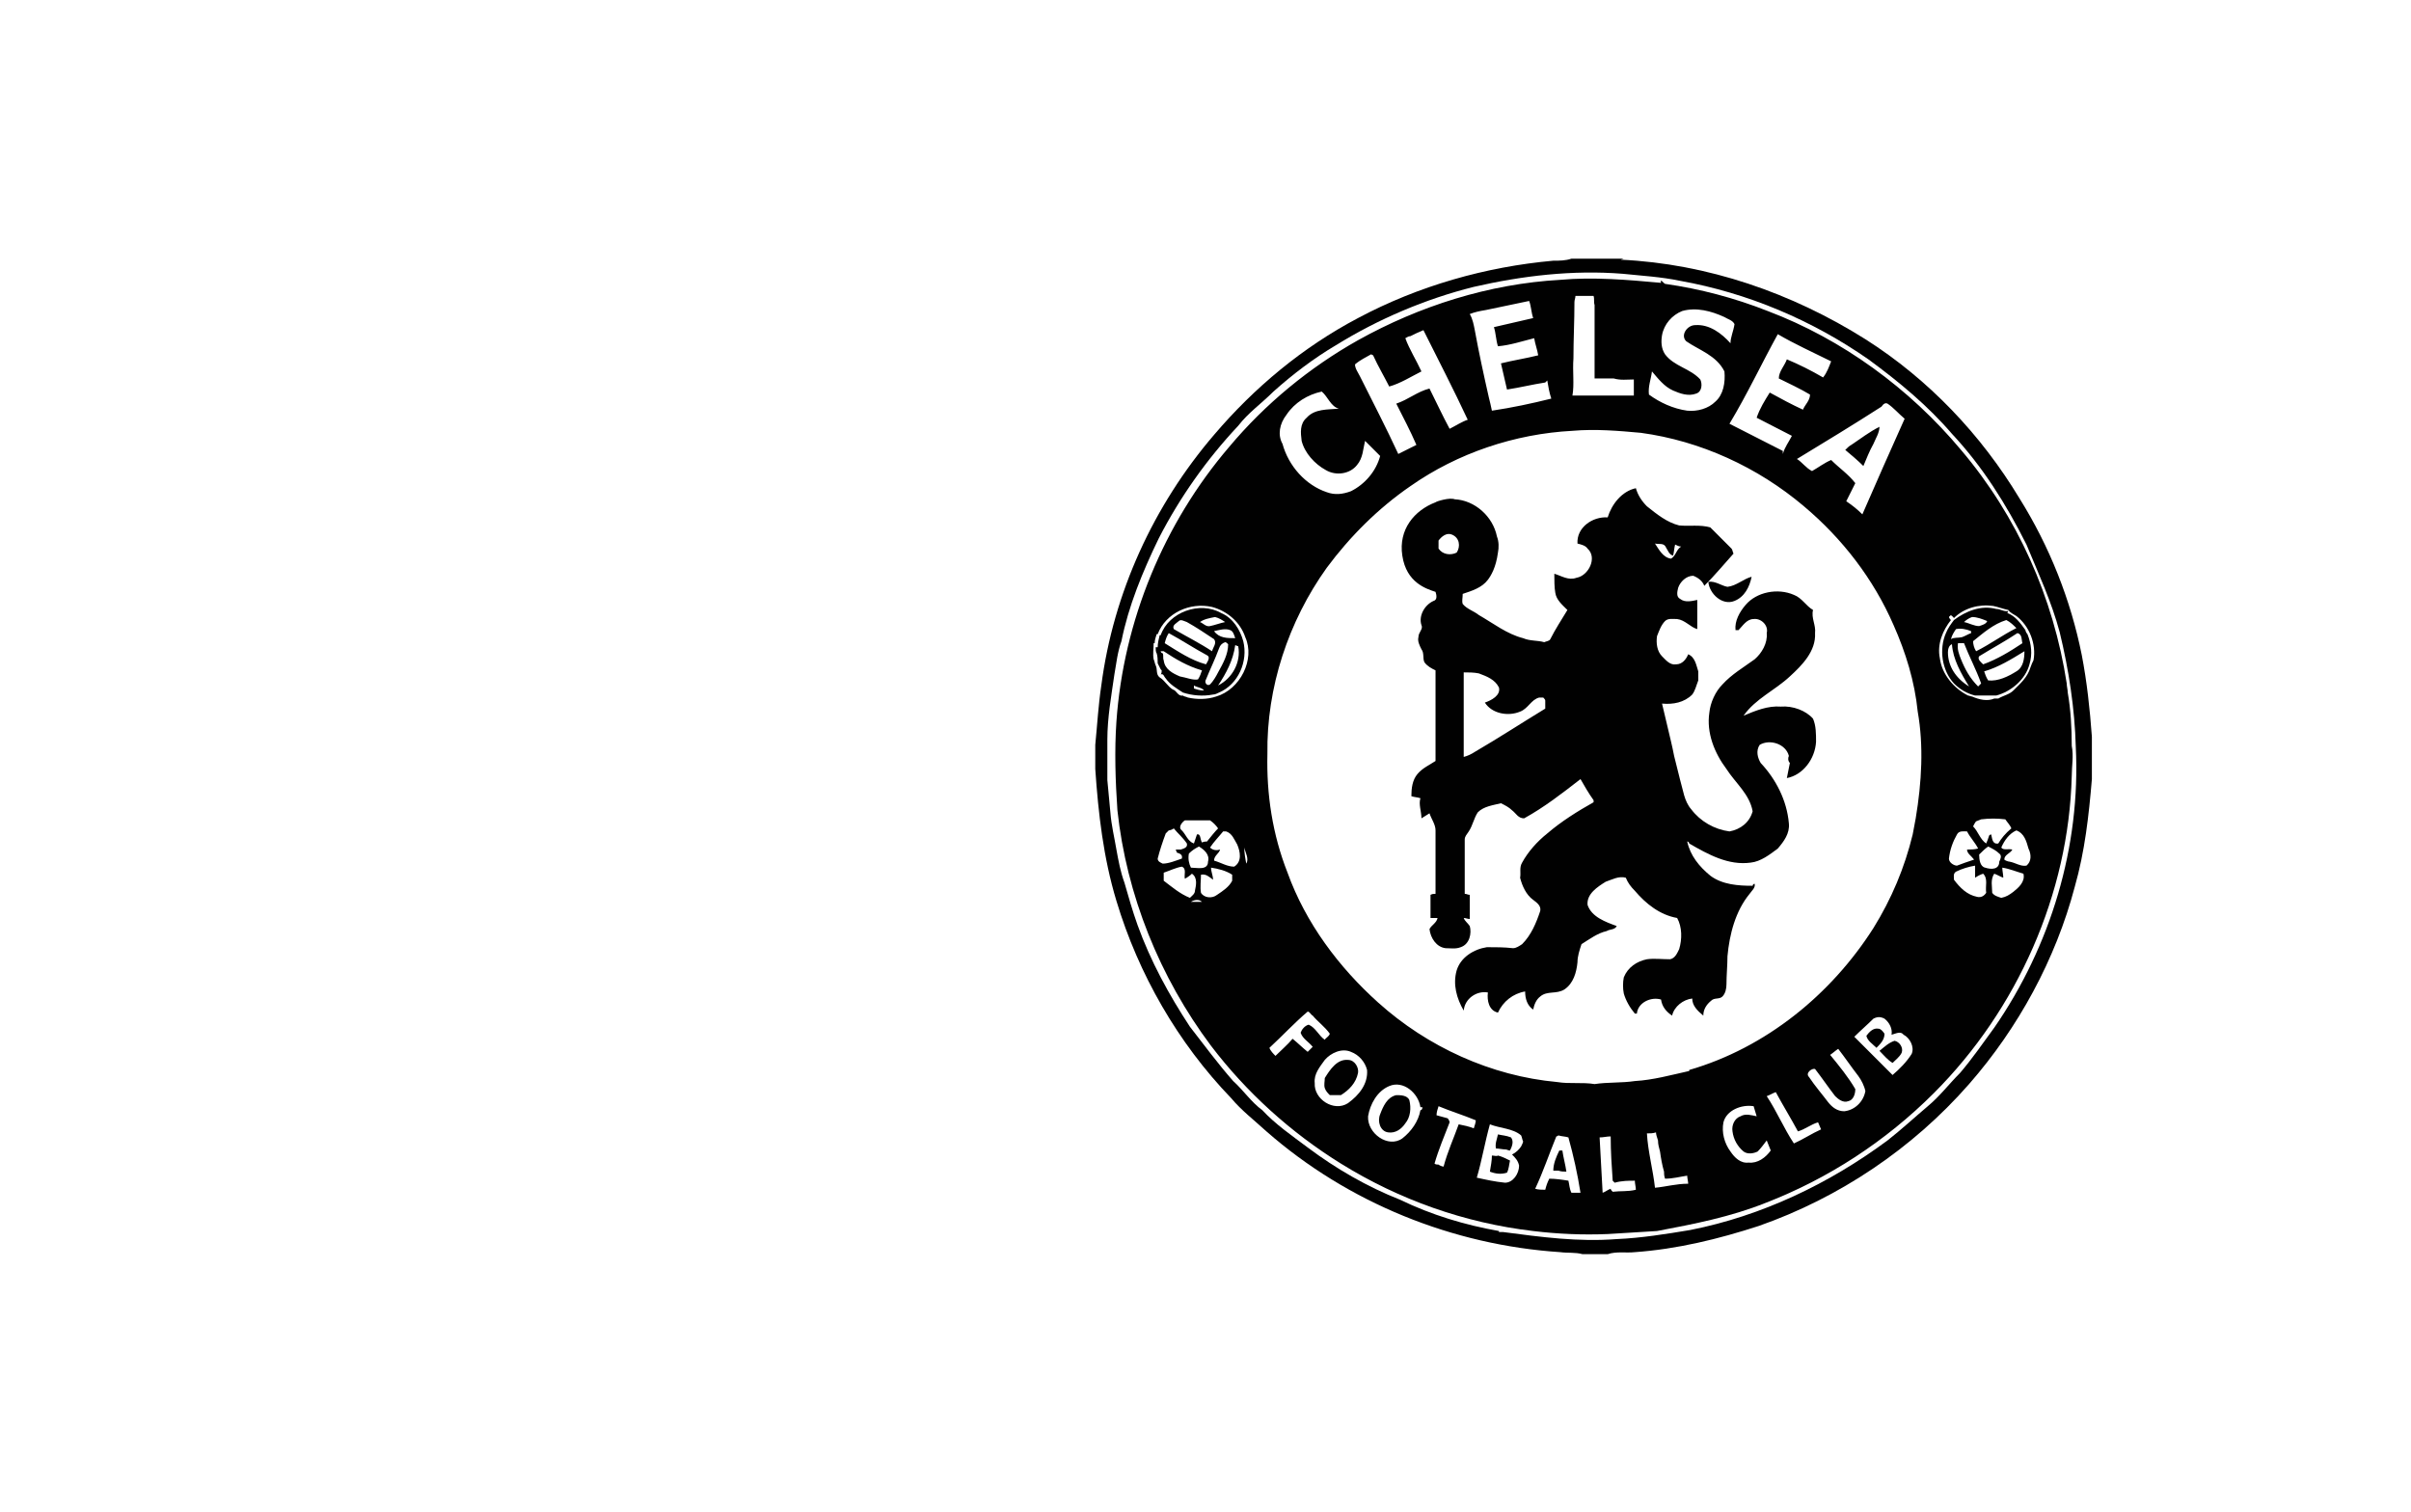<?xml version="1.0" encoding="utf-8"?>
<!-- Generator: Adobe Illustrator 26.0.3, SVG Export Plug-In . SVG Version: 6.00 Build 0)  -->
<svg version="1.1" id="челси" xmlns="http://www.w3.org/2000/svg" xmlns:xlink="http://www.w3.org/1999/xlink" x="0px" y="0px"
	 viewBox="0 0 239.5 150.2" style="enable-background:new 0 0 239.5 150.2;" xml:space="preserve">
<style type="text/css">
	.st0{fill:#010101;}
</style>
<g>
	<path class="st0" d="M206.8,65.1c-1.1-5.5-3.2-10.8-6.2-15.6c-3.8-6.3-9-11.8-15.3-15.8c-7.3-4.6-15.7-7.5-24.3-7.9l0.3-0.1h-5.2
		c-0.6,0.2-1.2,0.2-1.8,0.2c-6.7,0.6-13.4,2.5-19.4,5.7c-5.5,2.9-10.3,6.9-14.3,11.6c-6,7-10,15.7-11.2,24.9c-0.3,2-0.4,3.9-0.6,5.9
		v2.4c0.3,4.4,0.8,8.8,2.1,13.1c2.2,7.3,6.1,14.1,11.4,19.6c1,1.2,2.3,2.2,3.5,3.3c8.1,7.1,18.5,11.3,29.2,12c0.7,0.1,1.5,0,2.2,0.2
		h2.5c0.9-0.3,1.8-0.1,2.7-0.2c4.2-0.3,8.3-1.3,12.3-2.6c8-2.8,15.3-7.7,20.9-14.1c4.9-5.6,8.6-12.4,10.5-19.6
		c1-3.5,1.4-7.1,1.7-10.7v-4.2C207.6,70.4,207.3,67.7,206.8,65.1z M198.1,102.1c-1.1,1.5-2.2,3.1-3.4,4.5c-1.1,1.1-2,2.3-3.2,3.3
		c-1.3,1.1-2.6,2.3-4,3.4c-5.8,4.3-12.5,7.5-19.6,8.9c-2.4,0.4-4.9,0.8-7.3,0.9c-3.8,0.3-7.5-0.2-11.3-0.7c-0.1,0-0.3,0-0.4,0
		c0,0,0-0.1,0-0.1c-3.4-0.6-6.7-1.6-9.8-3.1c-3.3-1.3-6.4-3.1-9.2-5.2c-1.6-1.2-3.2-2.3-4.5-3.7c-1.1-0.8-1.9-2-2.9-2.9
		c-1.5-1.7-2.9-3.6-4.3-5.4c-2.1-3.2-3.9-6.5-5.2-10.1c-0.5-1.4-0.9-2.8-1.3-4.2c-0.4-1.1-0.6-2.2-0.8-3.3c-0.2-1.2-0.5-2.4-0.6-3.7
		c-0.1-1.1-0.2-2.1-0.3-3.2c0-1.3,0-2.7,0-4c0-2.2,0.4-4.4,0.7-6.5c0.2-1.1,0.3-2.2,0.7-3.3c0.7-3.5,2.1-6.9,3.7-10.2
		c2.1-4.1,4.8-7.9,7.9-11.2c1-1.3,2.3-2.2,3.5-3.4c1.9-1.7,4-3.3,6.2-4.6c4.2-2.6,8.9-4.6,13.7-5.8c4.8-1.1,9.8-1.7,14.8-1.3
		c1.9,0.2,3.8,0.3,5.7,0.7c6.7,1.2,13.1,3.9,18.7,7.8c3,2.2,5.9,4.6,8.3,7.4c3,3.2,5.4,7,7.4,11c1.2,2.9,2.5,5.7,3.3,8.7
		c0.9,3.7,1.5,7.6,1.6,11.4C206.7,84.1,203.7,94,198.1,102.1z"/>
	<path class="st0" d="M205.4,68.8c0-0.3-0.1-0.6-0.1-0.9c-1.3-8.5-4.9-16.6-10.5-23.2c-5.1-6.1-11.8-11-19.2-13.8
		c-3.3-1.3-6.7-2.2-10.2-2.7c-0.2-0.1-0.5-0.6-0.4-0.1c-3.3-0.3-6.7-0.6-10-0.3c-7.1,0.4-14,2.6-20.1,6c-4.8,2.7-9.2,6.3-12.8,10.6
		c-6.5,7.6-10.5,17.3-11.2,27.3c-0.2,2.9-0.1,5.9,0.1,8.8c0.9,8.4,4.2,16.6,9.3,23.4c3.5,4.6,7.9,8.6,12.9,11.7
		c5.8,3.6,12.3,5.9,19.1,6.7c2.5,0.3,4.9,0.4,7.4,0.3c1.6-0.1,3.3-0.2,4.9-0.3c3.7-0.7,7.3-1.4,10.8-2.8c6.2-2.4,11.9-6.1,16.7-10.9
		c8.3-8.3,13.4-19.8,13.7-31.5c0-1,0.2-2,0-3C205.8,72.3,205.7,70.5,205.4,68.8z M115,85.3c0.2-0.8,0.5-1.7,0.8-2.5
		c0.1-0.1,0.2-0.2,0.3-0.3c0.1,0,0.4-0.1,0.5-0.2c0.4,0.5,0.9,0.9,1.3,1.5c0.1,0.4-0.3,0.5-0.6,0.6c-0.1,0-0.4,0-0.5,0
		c0,0.1,0.1,0.2,0.1,0.3c0.3,0.1,0.6,0.2,0.5,0.6c-0.6,0.2-1.3,0.5-1.9,0.5C115.3,85.7,115,85.6,115,85.3z M119.9,83.6
		c-0.1,0-0.3,0-0.5,0.1c-0.2-0.3-0.1-0.9-0.5-0.8c-0.1,0.3-0.2,0.6-0.3,0.9c-0.6-0.2-0.8-0.9-1.2-1.3c-0.4-0.3,0-0.8,0.3-1
		c0.8,0,1.7,0,2.5,0c0.3,0.2,0.6,0.5,0.8,0.8C120.7,82.6,120.3,83.1,119.9,83.6z M120,85.6c0,0.9-1.1,0.6-1.7,0.6
		c-0.2-0.4-0.3-0.9-0.2-1.4c0.3-0.3,0.6-0.5,1-0.7C119.6,84.4,120.2,84.9,120,85.6z M115.6,87.5c0-0.3,0-0.6,0-0.8
		c0.6-0.2,1.2-0.5,1.8-0.6c0.5,0.2,0.2,0.8,0.3,1.2c0.2-0.1,0.5-0.3,0.7-0.5c0.6,0.4,0.4,1.2,0.3,1.7c0,0.3-0.3,0.5-0.5,0.7
		C117.2,88.8,116.4,88.1,115.6,87.5z M118.3,89.6c0.3-0.2,0.8-0.3,1.1,0C119,89.6,118.7,89.6,118.3,89.6z M120.9,88.9
		c-0.5,0.4-1.3,0.3-1.6-0.2c-0.1-0.6,0-1.2,0-1.8c0.5-0.1,0.8,0.2,1.2,0.5c0-0.4-0.2-0.8-0.2-1.2c0.7,0.1,1.5,0.3,2.1,0.7
		c0,0.1,0,0.4,0,0.6C122.1,88.1,121.5,88.5,120.9,88.9z M122.6,86.1c-0.7,0-1.3-0.4-2-0.6c0-0.5,0.5-0.7,0.6-1.1
		c-0.3,0.1-0.7,0.1-1-0.2c0.4-0.6,0.9-1.1,1.3-1.6c0.1,0,0.2,0,0.3,0c0.6,0.2,0.8,0.8,1.1,1.3C123.2,84.6,123.4,85.6,122.6,86.1z
		 M123.8,85.8c-0.1-0.5-0.2-1.1-0.2-1.6C123.7,84.7,124.1,85.3,123.8,85.8z M120.8,69.2c-0.9,0.3-1.9,0.3-2.8,0.1
		c-0.2-0.1-0.4-0.1-0.5-0.2c-0.5,0.1-0.6-0.5-1-0.6c-0.5-0.3-0.8-0.9-1.3-1.2c-0.4-0.3-0.2-0.8-0.4-1.2c-0.1-0.2-0.1-0.4-0.2-0.6
		c-0.1-0.5,0-1.1,0-1.6l0.1,0c0-0.3,0.1-0.6,0.2-0.9l0.1,0c0.8-2.1,3.2-3.2,5.4-2.7c1.5,0.4,2.8,1.5,3.3,3
		C124.7,65.5,123.2,68.5,120.8,69.2z M187.5,40.1c0.6,0.4,1.1,1,1.7,1.5c-1.4,3.1-2.8,6.3-4.2,9.5c-0.5-0.5-1-0.9-1.6-1.3
		c0.3-0.6,0.6-1.2,0.9-1.8c-0.7-0.9-1.6-1.5-2.4-2.3c-0.7,0.3-1.2,0.7-1.9,1.1c-0.6-0.3-1-0.9-1.5-1.2c2.8-1.7,5.6-3.4,8.4-5.2
		C187.1,40.1,187.3,40,187.5,40.1z M176.6,33.2c1.7,1,3.5,1.8,5.3,2.7c-0.2,0.5-0.4,1.1-0.8,1.6c-1.2-0.7-2.4-1.3-3.6-1.8
		c-0.2,0.6-0.8,1.2-0.8,1.9c1,0.5,2.1,1,3.1,1.6c0,0.6-0.5,1-0.7,1.5c-1.1-0.5-2.2-1.1-3.3-1.7c-0.5,0.8-1,1.6-1.3,2.5
		c1.2,0.6,2.3,1.2,3.5,1.8c-0.3,0.6-0.7,1.1-0.9,1.8c0-0.1,0-0.2,0-0.3c-1.8-0.9-3.5-1.8-5.3-2.7C173.6,39.1,175,36.1,176.6,33.2z
		 M164.1,36.9c0.6,0.7,1.2,1.5,2.1,1.9c0.7,0.3,1.5,0.6,2.3,0.3c0.6-0.2,0.6-1,0.4-1.4c-1-1.1-2.6-1.3-3.5-2.5
		c-0.4-0.6-0.4-1.3-0.3-1.9c0.2-1.1,1-2,2-2.4c1.4-0.4,2.9,0,4.2,0.6c0.3,0.2,0.8,0.3,1,0.7c-0.1,0.7-0.4,1.3-0.4,1.9
		c-0.9-1-2.1-1.9-3.5-1.8c-0.8,0-1.5,1-0.9,1.6c1.3,0.9,3,1.4,3.8,3c0.1,1.1-0.1,2.3-0.9,3c-0.7,0.7-1.8,1-2.8,0.9
		c-1.4-0.2-2.7-0.8-3.8-1.6C163.7,38.4,164,37.7,164.1,36.9z M156.3,35.6c0-1.9,0.1-3.7,0.1-5.6c0-0.2,0.1-0.4,0.1-0.6
		c0.6,0,1.2,0,1.8,0c0.1,0.3,0,0.6,0.1,0.9c0,2.4,0,4.9,0,7.3c0.6,0,1.2,0,1.9,0c0.7,0.2,1.3,0.1,2,0.1c0,0.5,0,1.1,0,1.6
		c-2,0-4.1,0-6.1,0C156.4,38.2,156.2,36.9,156.3,35.6z M147.6,30.8c1.4-0.3,2.9-0.6,4.3-0.9c0.2,0.5,0.2,1.1,0.4,1.7
		c-1.3,0.3-2.6,0.6-3.9,0.9c0.2,0.6,0.2,1.3,0.4,1.9c1.2-0.1,2.4-0.5,3.6-0.8c0.1,0.6,0.3,1.1,0.4,1.7c-1.2,0.3-2.5,0.5-3.7,0.8
		c0.2,0.9,0.4,1.7,0.6,2.6c1.3-0.2,2.5-0.5,3.8-0.7c0,0,0.1-0.1,0.2-0.2c0.1,0.6,0.2,1.2,0.4,1.8c-2,0.5-3.9,0.9-5.9,1.2
		c-0.1-0.5-0.2-0.9-0.3-1.3c-0.5-2.2-1-4.5-1.4-6.7c-0.1-0.5-0.2-1.1-0.5-1.6C146.5,31,147,30.9,147.6,30.8z M136.2,35.2l0.2,0.1
		c0.5,1.1,1.1,2.1,1.6,3.1c1.1-0.3,2.2-1,3.2-1.5c-0.5-1.1-1.2-2.2-1.6-3.3c0.2-0.1,0.3-0.2,0.5-0.2c0.4-0.2,0.8-0.4,1.3-0.6
		c1.5,3,3,5.9,4.4,8.9c-0.6,0.2-1.2,0.6-1.8,0.9c-0.7-1.3-1.3-2.6-2-4c-1.2,0.3-2.1,1.1-3.3,1.5c0.7,1.4,1.4,2.7,2,4.1
		c-0.6,0.3-1.2,0.6-1.8,0.9c-1.2-2.6-2.5-5.1-3.8-7.7c-0.2-0.4-0.5-0.8-0.5-1.2C135.2,35.7,135.7,35.5,136.2,35.2z M127.8,41.2
		c0.8-1.2,2.1-2,3.5-2.3c0.6,0.5,0.9,1.5,1.7,1.7c-1.1,0.1-2.4,0-3.2,0.9c-0.7,0.6-0.6,1.5-0.5,2.3c0.3,1.2,1.3,2.3,2.4,2.9
		c1,0.6,2.4,0.4,3.1-0.5c0.6-0.7,0.6-1.6,0.8-2.4c0.5,0.5,1,1,1.5,1.5c-0.4,1.5-1.5,2.8-2.9,3.5c-0.8,0.3-1.6,0.4-2.4,0.1
		c-2.1-0.7-3.8-2.6-4.4-4.8C126.9,43.2,127.1,42.1,127.8,41.2z M130.4,104c-0.2,0.2-0.3,0.3-0.5,0.5c-0.5-0.4-1-0.9-1.5-1.3
		c-0.5,0.6-1.1,1.1-1.7,1.7c-0.2-0.2-0.5-0.5-0.6-0.8c1.3-1.2,2.5-2.5,3.8-3.6c0.2,0,0.3,0.3,0.5,0.4c0.5,0.6,1.2,1.1,1.7,1.8
		c-0.1,0.3-0.4,0.4-0.5,0.6c-0.6-0.4-0.9-1.2-1.6-1.5c-0.4,0.1-0.7,0.5-0.8,0.8C129.4,103.2,130,103.5,130.4,104z M133.9,109.6
		c-1.4,0.9-3.4-0.4-3.3-2c-0.1-0.9,0.5-1.6,1-2.3c0.6-0.7,1.7-1.2,2.6-0.8c0.8,0.3,1.4,1,1.6,1.8C135.9,107.7,135,108.8,133.9,109.6
		z M141.1,110.3c-0.2,1.1-0.9,2.1-1.8,2.8c-1.4,1-3.5-0.5-3.4-2.2c0.2-1.2,0.9-2.5,2.1-3c1.4-0.6,2.9,0.7,3.1,2.1c0,0,0.1,0,0.2,0
		C141.3,110.2,141.2,110.3,141.1,110.3z M146.4,112.1c-0.5-0.2-1-0.3-1.5-0.4c-0.5,1.4-1.1,2.7-1.5,4.2c-0.1,0-0.4-0.1-0.5-0.2
		c-0.1,0-0.3,0-0.4-0.1c0.4-1.4,1-2.8,1.5-4.1c0-0.1-0.1-0.3-0.2-0.4c-0.4-0.1-0.7-0.2-1.1-0.3c0-0.3,0.1-0.6,0.2-0.9
		c1.2,0.5,2.5,0.9,3.7,1.4C146.6,111.5,146.5,111.8,146.4,112.1z M151.1,113.9c-0.2,0.3-0.5,0.6-0.9,0.8c0.3,0.3,0.6,0.6,0.7,1.1
		c0,0.8-0.6,1.7-1.4,1.7c-1-0.1-1.9-0.3-2.8-0.5c0.5-1.7,0.8-3.5,1.3-5.3c1,0.4,2.3,0.4,3.1,1.1c0.1,0.2,0.1,0.4,0.2,0.6
		C151.3,113.5,151.2,113.7,151.1,113.9z M156.1,118.5c-0.2-0.4-0.2-0.8-0.3-1.2c-0.6-0.1-1.3-0.2-1.9-0.2c-0.2,0.4-0.3,0.7-0.4,1.1
		c-0.3,0-0.7,0-1-0.1c0.8-1.7,1.4-3.5,2.1-5.2c0.1,0,0.2-0.1,0.2-0.1c0.3,0.1,0.7,0.1,1,0.2c0.5,1.8,0.9,3.6,1.2,5.5
		C156.7,118.5,156.4,118.5,156.1,118.5z M160.2,118.4c-0.1-0.1-0.2-0.2-0.2-0.3c-0.3,0.1-0.5,0.3-0.8,0.4c-0.1-1.8-0.2-3.7-0.3-5.5
		c0.4,0,0.7-0.1,1.1-0.1c0,1.5,0.1,3,0.2,4.4c0.1,0.1,0.2,0.2,0.2,0.2c0.7-0.2,1.4-0.2,2-0.2c0,0.3,0.1,0.6,0.1,0.9
		C161.7,118.4,161,118.3,160.2,118.4z M164.4,118c-0.2-1.8-0.7-3.6-0.8-5.4c0.3,0,0.6,0,0.9-0.1c0,0.2,0.1,0.5,0.2,0.8
		c0,0.4,0.1,0.7,0.2,1.1c0.1,0.7,0.2,1.3,0.4,2c0,0.2,0,0.4,0.1,0.7c0.8,0,1.5-0.2,2.2-0.3c0,0.2,0.1,0.6,0.1,0.8
		C166.5,117.6,165.5,117.9,164.4,118z M173.7,115.5c-0.8,0.1-1.4-0.5-1.8-1.1c-0.6-0.8-0.9-1.9-0.7-2.9c0.3-1.2,1.8-1.8,3-1.6
		c0.1,0.3,0.2,0.7,0.3,1c-0.5-0.1-1.1-0.3-1.6,0c-0.6,0.2-0.9,0.9-0.8,1.5c0.1,0.8,0.5,1.5,1.1,2c0.4,0.3,1,0.2,1.4,0
		c0.3-0.3,0.6-0.7,0.9-1.1c0.1,0.3,0.3,0.7,0.4,1C175.4,115,174.6,115.6,173.7,115.5z M178.2,113.6c-1-1.5-1.7-3.2-2.7-4.7
		c0.3-0.1,0.6-0.3,0.9-0.4c0.7,1.3,1.5,2.6,2.2,3.9c0.7-0.2,1.3-0.7,2-0.9c0.1,0.2,0.2,0.5,0.3,0.7
		C180,112.6,179.1,113.2,178.2,113.6z M183.2,110.4c-0.7,0-1.2-0.4-1.6-0.9c-0.6-0.8-1.3-1.6-1.9-2.5c-0.4-0.4,0.3-0.9,0.6-0.8
		c0.7,0.9,1.3,1.8,2,2.7c0.3,0.3,0.8,0.7,1.3,0.5c0.5-0.1,0.7-0.7,0.7-1.2c-0.7-1.2-1.6-2.3-2.5-3.4c0.3-0.2,0.5-0.4,0.8-0.6
		c0.7,0.9,1.3,1.8,2,2.7c0.3,0.4,0.6,1,0.7,1.5C185.1,109.5,184.2,110.3,183.2,110.4z M189.9,104.7c-0.5,0.8-1.2,1.5-1.9,2.1
		c-1.3-1.3-2.5-2.5-3.8-3.8c0.6-0.6,1.3-1.2,1.9-1.8c0.4-0.2,0.7-0.2,1.1,0c0.5,0.4,0.8,1,0.7,1.6c0.4-0.1,0.9-0.4,1.2,0
		C189.7,103.1,190.2,104,189.9,104.7z M190.3,81.3c-0.1,0.5-0.2,1.1-0.3,1.6c-0.8,3.3-2.1,6.4-3.9,9.3c-4.2,6.6-10.7,11.9-18.3,14.1
		l0-0.2c0,0.1,0,0.2,0,0.3c-1.8,0.4-3.6,0.9-5.4,1c-1.3,0.2-2.7,0.1-4,0.3c-1.2-0.2-2.5,0-3.7-0.2c-6.6-0.6-12.9-3.5-17.8-7.9
		c-3.9-3.5-7.2-7.9-9-12.9c-1.5-3.8-2.1-7.8-2-11.8c-0.1-6.6,2.1-13.2,5.9-18.5c2.3-3.1,5.1-5.9,8.3-8.1c4.7-3.3,10.4-5.2,16.1-5.5
		c2.3-0.2,4.6,0,6.8,0.2c5.9,0.8,11.6,3.4,16.2,7.3c3.8,3.2,6.9,7.2,8.9,11.8c1.2,2.7,2.1,5.6,2.4,8.6
		C191.1,74.1,190.9,77.7,190.3,81.3z M193.6,85.3c0.1-0.9,0.4-1.7,0.8-2.4c0.2-0.4,0.7-0.3,1-0.3c0.3,0.6,0.8,1.1,1.1,1.7
		c-0.4,0.1-0.7,0.1-1.1,0.1c0,0.4,0.4,0.6,0.7,1c-0.6,0.2-1.2,0.4-1.7,0.6C194.1,86,193.6,85.7,193.6,85.3z M198.5,83.8
		c-0.6,0.1-0.6-0.5-0.7-0.9c-0.1,0-0.2,0.1-0.2,0.1c-0.1,0.3-0.2,0.6-0.3,0.8c-0.6-0.4-0.8-1.2-1.3-1.7c0.1-0.2,0.2-0.4,0.3-0.5
		c0.2-0.1,0.3-0.1,0.5-0.2c0.8-0.1,1.6-0.1,2.4,0c0.2,0.3,0.5,0.6,0.6,0.9C199.2,82.8,198.8,83.3,198.5,83.8z M198.6,85.6
		c0,0.8-0.8,0.8-1.4,0.6c-0.5-0.1-0.6-0.8-0.6-1.3c0.3-0.3,0.6-0.6,0.9-0.8c0.4,0.2,0.8,0.4,1.1,0.7C198.9,85,198.7,85.4,198.6,85.6
		z M197.3,88.7c-0.2,0.3-0.5,0.5-0.9,0.4c-1-0.2-1.7-0.9-2.3-1.7c0-0.3-0.1-0.6,0.2-0.8c0.6-0.3,1.3-0.5,1.9-0.6c0,0.4,0,0.8,0,1.2
		c0.3-0.2,0.5-0.3,0.8-0.4C197.5,87.3,197.2,88,197.3,88.7z M200,88.6c-0.4,0.3-0.7,0.5-1.2,0.6c-0.3-0.1-0.7-0.2-0.9-0.5
		c0-0.6-0.2-1.3,0.2-1.9c0.3,0.1,0.6,0.3,0.9,0.4c0-0.3-0.1-0.7-0.1-1c0.7,0.1,1.4,0.4,2.1,0.6C201.2,87.6,200.5,88.2,200,88.6z
		 M201.3,86c-0.6,0.1-1.1-0.3-1.7-0.4c-0.1,0-0.4-0.1-0.5-0.2c0-0.5,0.6-0.6,0.8-1c-0.4-0.1-0.9,0.1-1.1-0.2
		c0.3-0.7,0.8-1.4,1.5-1.7c0.8,0.3,1,1.1,1.2,1.8C201.8,84.9,201.8,85.6,201.3,86z M202,65.6c-0.1,0.2-0.2,0.4-0.3,0.7
		c-0.3,1-1,1.6-1.7,2.3c-0.4,0.4-1,0.5-1.5,0.8c-0.1,0-0.3,0-0.4,0c-0.7,0.3-1.5,0.1-2.2-0.2c-0.1,0-0.3-0.1-0.4-0.1
		c-1.4-0.7-2.6-2.1-2.8-3.7c-0.3-1.4,0.3-2.8,1.1-3.8c-0.1-0.1-0.3-0.3-0.1-0.4c0.1-0.2,0.3,0.1,0.4,0.2c1-1,2.5-1.4,3.9-1.2
		c0.5,0.1,1,0.3,1.5,0.4c0.2,0.3,0.5,0.4,0.8,0.6C201.6,62.2,202.3,64,202,65.6z"/>
	<path class="st0" d="M186.1,44.1c0.2-0.5,0.6-1.1,0.6-1.7c-1,0.5-1.9,1.2-2.8,1.8c-0.2,0.1-0.4,0.3-0.6,0.5c0.6,0.5,1.2,1,1.8,1.6
		C185.4,45.6,185.7,44.8,186.1,44.1z"/>
	<path class="st0" d="M176.9,70.2c-1.3-0.1-2.5,0.4-3.7,0.9c1.2-1.7,3.1-2.5,4.6-3.9c1.2-1.1,2.6-2.5,2.5-4.3
		c0.1-0.8-0.4-1.5-0.2-2.3c-0.7-0.4-1.1-1.2-1.9-1.5c-1.6-0.7-3.7-0.3-4.8,1c-0.6,0.7-1.1,1.6-1,2.5c0.1,0,0.2,0,0.3,0
		c0.4-0.4,0.8-1.1,1.5-1.1c0.7-0.1,1.5,0.6,1.3,1.4c0.1,1-0.5,2-1.2,2.6c-1.1,0.8-2.3,1.5-3.2,2.5c-0.7,0.7-1.2,1.8-1.3,2.8
		c-0.3,2,0.5,4,1.7,5.6c0.9,1.4,2.3,2.5,2.6,4.2c-0.3,1.1-1.2,1.8-2.3,2c-1.5-0.2-2.9-1-3.8-2.2c-0.7-0.8-0.8-1.9-1.1-2.9
		c-0.2-0.8-0.4-1.6-0.6-2.4c-0.1-0.5-0.2-1-0.3-1.4c-0.3-1.3-0.6-2.5-0.9-3.8c1.1,0.1,2.2-0.1,3-0.9c0.3-0.4,0.4-0.9,0.6-1.4
		c0-0.3,0-0.6,0-0.9c-0.2-0.6-0.3-1.4-1-1.7c-0.2,0.5-0.6,1-1.2,1c-0.6,0.1-1-0.4-1.4-0.8c-0.5-0.5-0.6-1.3-0.5-2
		c0.2-0.5,0.4-1.1,0.8-1.5c0.3-0.3,0.8-0.2,1.2-0.2c0.8,0.1,1.3,0.8,2,1c0-1,0-1.9,0-2.9c-0.5,0.1-1.2,0.3-1.7-0.1
		c-0.4-0.2-0.3-0.7-0.2-1.1c0.2-0.6,0.8-1.2,1.5-1.2c0.5,0.2,0.9,0.5,1.1,1c1-1,2-2.2,2.9-3.2c-0.1-0.2-0.1-0.4-0.2-0.5
		c-0.7-0.7-1.4-1.4-2.1-2.1c-1-0.3-2.1-0.1-3.1-0.2c-1.2-0.3-2.2-1.1-3.2-1.9c-0.5-0.5-0.9-1.1-1.1-1.8c-1.4,0.3-2.4,1.6-2.8,2.9
		c-1.5-0.1-3.1,1-3,2.6c0.4,0.1,0.8,0.2,1,0.5c1,0.9,0.1,2.7-1.1,2.9c-0.8,0.3-1.5-0.2-2.2-0.4c0,0.6,0,1.4,0.1,1.9
		c0.1,0.7,0.7,1.2,1.2,1.7c-0.6,1-1.2,1.9-1.7,2.9c-0.1,0.2-0.4,0.2-0.6,0.3c-0.7-0.2-1.4-0.1-2.1-0.4c-1.6-0.4-3-1.5-4.4-2.3
		c-0.5-0.4-1.2-0.6-1.6-1.1c-0.1-0.3,0-0.6,0-1c0.9-0.3,1.9-0.6,2.5-1.4c0.3-0.4,0.8-1.2,1-2.7c0.1-0.5,0.1-1.1-0.1-1.6
		c-0.4-2-2.2-3.6-4.2-3.7c-0.5-0.2-1.8,0.2-1.9,0.3c-2.1,0.8-3.7,2.7-3.3,5.3c0.4,2.7,2.4,3.3,3.3,3.6c0.1,0.3,0.2,0.8-0.2,0.9
		c-0.9,0.4-1.5,1.5-1.2,2.4c0.2,0.4-0.3,0.7-0.3,1.2c-0.1,0.4,0.1,0.8,0.3,1.2c0.3,0.4,0.1,0.9,0.3,1.3c0.3,0.4,0.7,0.6,1.1,0.8
		c0,3,0,6,0,9c-0.6,0.4-1.3,0.7-1.8,1.3c-0.5,0.6-0.6,1.4-0.6,2.2c0.3,0.1,0.6,0.1,0.9,0.2c-0.2,0.6,0.1,1.3,0.1,2
		c0.3-0.2,0.5-0.3,0.8-0.5c0.2,0.6,0.6,1.1,0.6,1.7c0,2.1,0,4.2,0,6.3c-0.2,0-0.3,0-0.5,0.1c0,0.8,0,1.6,0,2.3c0.2,0,0.5,0,0.7,0
		c-0.1,0.5-0.6,0.7-0.8,1.1c0.1,0.9,0.7,1.8,1.6,1.9c0.5,0,1,0.1,1.5-0.1c0.9-0.3,1.1-1.4,0.9-2.1c-0.2-0.3-0.5-0.5-0.6-0.8
		c0.2,0,0.4,0.1,0.6,0.1c0-0.8,0-1.6,0-2.4c-0.2,0-0.3-0.1-0.5-0.1c0-1.8,0-3.6,0-5.4c0-0.3,0.2-0.5,0.4-0.8
		c0.4-0.6,0.5-1.3,0.9-1.9c0.6-0.6,1.5-0.7,2.3-0.9c0.4,0.2,0.8,0.4,1.1,0.7c0.4,0.3,0.6,0.8,1.2,0.8c2-1.1,3.8-2.5,5.6-3.9
		c0.4,0.7,0.8,1.4,1.3,2.1c0,0,0,0.1,0,0.2c-1.6,0.9-3.2,1.9-4.6,3.1c-1,0.8-1.9,1.8-2.5,2.9c-0.3,0.5-0.1,1-0.2,1.5
		c0.2,0.8,0.6,1.7,1.3,2.2c0.4,0.3,0.8,0.6,0.7,1.1c-0.4,1.2-0.9,2.4-1.8,3.3c-0.3,0.2-0.6,0.4-0.9,0.4c-0.9-0.1-1.7-0.1-2.6-0.1
		c-1.3,0.2-2.6,1-3,2.3c-0.4,1.4,0,2.8,0.7,4c0.1-1.2,1.3-2,2.4-1.8c-0.1,0.8,0.1,1.8,1,2c0.5-1.1,1.5-1.9,2.7-2.1
		c0,0.7,0.2,1.4,0.8,1.8c0.1-0.5,0.3-1,0.7-1.3c0.7-0.6,1.6-0.2,2.4-0.7c0.9-0.6,1.2-1.7,1.3-2.7c0-0.6,0.2-1.2,0.4-1.8
		c0.8-0.5,1.6-1.1,2.5-1.3c0.3-0.2,0.8-0.1,1-0.5c-1.1-0.4-2.5-0.9-2.9-2.1c-0.1-1.1,1-1.8,1.8-2.3c0.6-0.2,1.3-0.6,2-0.4
		c0.2,0.5,0.5,0.9,0.9,1.3c1.1,1.3,2.5,2.4,4.2,2.7c0.5,0.9,0.5,2.1,0.2,3.1c-0.2,0.4-0.4,0.9-0.9,1c-0.8,0-1.6-0.1-2.3,0
		c-1,0.2-1.9,0.8-2.3,1.8c-0.1,0.5-0.1,1.1,0,1.6c0.2,0.7,0.6,1.4,1.1,2c0.1,0,0.2,0,0.2,0c0.1-1.1,1.4-1.7,2.4-1.4
		c0.1,0.7,0.5,1.2,1.1,1.6c0.2-0.9,1.1-1.6,2-1.7c0,0.7,0.5,1.2,1.1,1.7c0-0.6,0.3-1.1,0.8-1.5c0.3-0.3,0.8-0.1,1.1-0.4
		c0.3-0.3,0.4-0.8,0.4-1.2c0-0.9,0.1-1.9,0.1-2.8c0.2-2.2,0.8-4.5,2.2-6.2c0.2-0.3,0.6-0.6,0.5-1c-0.1,0-0.2,0.1-0.2,0.2
		c-1.4,0-3-0.1-4.2-1c-1.1-0.9-2-2-2.3-3.4c0.1,0,0.2,0.1,0.2,0.2c1.9,1.1,3.9,2.2,6.1,1.9c1-0.1,1.9-0.8,2.7-1.4
		c0.6-0.7,1.2-1.5,1.1-2.5c-0.2-2.3-1.3-4.4-2.8-6c-0.3-0.5-0.5-1.2-0.1-1.8c1-0.6,2.6-0.1,2.9,1.1c-0.1,0.2-0.1,0.5,0.1,0.7
		c-0.1,0.5-0.2,1-0.3,1.5c1.6-0.3,2.8-1.9,2.9-3.6c0-0.8,0-1.6-0.3-2.3C179.4,70.6,178.1,70.1,176.9,70.2z M144.7,54.9
		c-0.6,0.3-1.4,0.2-1.8-0.4c0-0.3,0-0.5,0-0.8c0.3-0.4,0.8-0.8,1.3-0.6C145,53.4,145.1,54.3,144.7,54.9z M146.5,74.7
		c-0.3,0.2-0.7,0.4-1.1,0.5c0-2.8,0-5.6,0-8.4c0.5,0,1,0,1.5,0.1c0.8,0.3,1.6,0.6,2,1.4c0.2,0.8-0.8,1.3-1.4,1.5
		c0.7,1.1,2.3,1.4,3.5,0.9c0.8-0.3,1.1-1.2,1.9-1.4c0.1,0,0.3,0,0.4,0c0.1,0.1,0.2,0.2,0.2,0.3c0,0.3,0,0.5,0,0.8
		C151.2,71.8,148.9,73.3,146.5,74.7z M165.5,54.4c0.2,0.3,0.3,0.7,0.7,0.8c0.1-0.4,0.1-0.7,0.2-1.1c0.2,0.1,0.4,0.2,0.6,0.2
		c-0.5,0.3-0.5,0.9-1,1.2c-0.8-0.1-1.2-0.9-1.6-1.5C164.8,54.1,165.3,53.9,165.5,54.4z"/>
	<path class="st0" d="M169.7,57.8c0.1,1.2,1.4,2.4,2.6,1.9c1-0.4,1.5-1.4,1.7-2.4c-0.8,0.2-1.5,0.9-2.4,1
		C171,58.2,170.4,57.7,169.7,57.8z"/>
	<path class="st0" d="M121.3,60.9c-2.1-1.2-5.2-0.1-6,2.2l-0.1,0c-0.1,0.4-0.2,0.8-0.2,1.2l-0.2,0c0,0.2,0,0.5,0.1,0.6
		c0.1,0.3,0.1,0.7,0.1,1c0.1,0.2,0.2,0.4,0.3,0.6l0.1,0.1c0,0.1,0,0.3-0.1,0.4c0.3-0.1,0.3,0.2,0.5,0.4c0.4,0.6,1.1,1,1.7,1.4
		c0.9,0.3,2,0.4,3,0.2c0.2,0,0.4-0.1,0.6-0.2c1.9-0.8,2.9-3.1,2.4-5.1C123.2,62.6,122.5,61.4,121.3,60.9z M122.2,62.6
		c0.3,0.1,0.4,0.5,0.5,0.8c-0.8,0-1.6,0-2.1-0.7C121.1,62.6,121.7,62.4,122.2,62.6z M120.7,61.3c0.4,0.1,0.7,0.3,1,0.5
		c-0.5,0.1-1,0.3-1.5,0.4c-0.4,0.1-0.7-0.3-1-0.4C119.6,61.5,120.2,61.4,120.7,61.3z M117.1,61.7c0.2-0.2,0.5,0,0.8,0.1
		c0.9,0.5,1.8,1.1,2.7,1.7c0.3,0.4-0.1,0.8-0.2,1.2c-1.2-0.8-2.6-1.5-3.8-2.2C116.4,62.1,116.9,61.9,117.1,61.7z M117.2,67.2
		c-0.7-0.3-1.5-0.7-1.6-1.6c-0.1-0.2,0-0.5-0.1-0.7c-0.1,0-0.2-0.1-0.2-0.2c0.1,0,0.3,0,0.3,0c1.2,0.8,2.4,1.5,3.8,1.9
		c-0.1,0.3-0.2,0.6-0.4,0.9C118.5,67.6,117.8,67.3,117.2,67.2z M118.6,68.4c0-0.1,0-0.2,0-0.3c0.3,0.2,0.8,0.2,1,0.5
		C119.2,68.6,118.9,68.5,118.6,68.4z M115.7,63.9c0.1-0.4,0.2-0.7,0.4-1c1.3,0.7,2.5,1.5,3.8,2.2c0.4,0.2,0,0.7-0.1,0.9
		C118.3,65.6,117,64.7,115.7,63.9z M120.2,68c-0.3,0.2-0.6-0.2-0.4-0.5c0.4-1,0.9-2,1.3-3.1c0.1-0.3,0.3-0.5,0.6-0.6
		c0.1,0,0.2,0.1,0.3,0.2c0,1-0.5,1.9-1,2.8C120.8,67.2,120.5,67.7,120.2,68z M121,68.1c0.8-1.2,1.5-2.5,1.7-4c0.1,0,0.2,0.1,0.3,0.1
		C123.3,65.8,122.4,67.4,121,68.1z"/>
	<path class="st0" d="M199.4,60.9l0.1-0.2c-0.4,0.1-0.8-0.2-1.2-0.2c-1.5-0.4-3,0.2-4.2,1.1c-0.3,0.4-0.6,0.8-0.8,1.3
		c-0.7,1.6-0.4,3.7,0.8,5c0.6,0.6,1.3,1,2.1,1.2c0.7,0,1.4,0,2.1,0c1.5-0.4,2.9-1.6,3.3-3.1c0.3-1,0.2-2-0.2-3
		c-0.1-0.1-0.2-0.3-0.2-0.4C200.7,61.9,200.2,61.2,199.4,60.9z M199.3,61.6c0.4,0.2,0.7,0.5,1,0.8c-1.4,0.7-2.6,1.6-4,2.3
		c-0.2-0.3-0.3-0.7-0.3-1C197,62.9,198,62,199.3,61.6z M195.9,61.3c0.5,0,1,0.2,1.5,0.4c-0.1,0.3-0.5,0.4-0.8,0.5
		c-0.5,0-1-0.3-1.5-0.4C195.3,61.6,195.6,61.4,195.9,61.3z M194.3,62.5c0.5-0.1,1,0,1.5,0.2c0,0.1,0,0.2,0,0.2
		c-0.3,0.1-0.6,0.3-0.9,0.4c-0.4,0.1-0.8,0-1.1,0.2C193.9,63.1,194.1,62.8,194.3,62.5z M193.5,64.8c0-0.3,0.1-0.7,0.4-0.8
		c0.1,1.5,0.9,2.9,1.7,4.2C194.3,67.4,193.5,66.2,193.5,64.8z M196.5,68.2c-0.8-0.8-1.3-1.7-1.7-2.7c-0.2-0.5-0.4-1-0.3-1.6
		c0.2,0,0.4,0,0.6,0c0.5,1.3,1.2,2.6,1.7,4C196.8,67.9,196.6,68.1,196.5,68.2z M200.3,66.7c-0.8,0.5-1.8,1-2.8,0.9
		c-0.2-0.3-0.3-0.6-0.4-0.9c1.4-0.4,2.7-1.2,4-2C201.1,65.4,201,66.3,200.3,66.7z M200.9,63.9c-1.2,0.8-2.5,1.6-3.9,2.1
		c-0.2-0.2-0.6-0.5-0.4-0.8c1.3-0.8,2.6-1.5,3.8-2.3C200.9,63,200.8,63.6,200.9,63.9z"/>
	<path class="st0" d="M186.6,102.2c-0.5-0.1-0.9,0.3-1.2,0.7c0.1,0.5,0.6,0.8,1,1.2c0.4-0.4,0.8-0.8,0.8-1.4
		C187,102.4,186.8,102.2,186.6,102.2z"/>
	<path class="st0" d="M188.2,103.4c-0.6,0.2-1,0.6-1.5,1c0.4,0.4,0.8,0.9,1.3,1.2c0.3-0.3,0.7-0.6,0.9-1
		C189.1,104.1,188.7,103.5,188.2,103.4z"/>
	<path class="st0" d="M133.9,105.3c-1.1-0.1-1.8,1-2.3,1.8c0,0.3-0.1,0.7,0,1c0.1,0.3,0.3,0.5,0.5,0.7c0.4,0,0.7,0,1.1,0
		c0.8-0.5,1.5-1.2,1.7-2.2C135,106.1,134.6,105.3,133.9,105.3z"/>
	<path class="st0" d="M138.7,108.8c-0.9,0.2-1.3,1.1-1.6,1.9c-0.3,0.7,0,1.7,0.8,1.8c0.7,0.1,1.3-0.3,1.7-0.9
		c0.5-0.6,0.6-1.5,0.4-2.3C139.8,108.8,139.1,108.8,138.7,108.8z"/>
	<path class="st0" d="M148.8,112.7c-0.1,0.5-0.3,0.9-0.2,1.4c0.3,0,0.7,0.1,1,0.1c0.1,0,0.2,0.1,0.4,0.1c0.2-0.4,0.4-0.9,0.1-1.3
		C149.6,112.8,149.2,112.8,148.8,112.7z"/>
	<path class="st0" d="M154.9,114.3c-0.3,0.6-0.6,1.3-0.6,2c0.1,0,0.4,0,0.5,0c0.3,0.1,0.5,0.1,0.8,0.1c-0.1-0.7-0.3-1.4-0.4-2.1
		C155.1,114.3,155,114.3,154.9,114.3z"/>
	<path class="st0" d="M148.2,114.8c0,0.5-0.1,1-0.2,1.6c0.5,0.2,1.1,0.3,1.7,0.1c0.2-0.4,0.2-0.8,0.3-1.2c-0.4-0.2-0.8-0.4-1.2-0.5
		C148.7,114.9,148.4,114.8,148.2,114.8z"/>
</g>
</svg>
